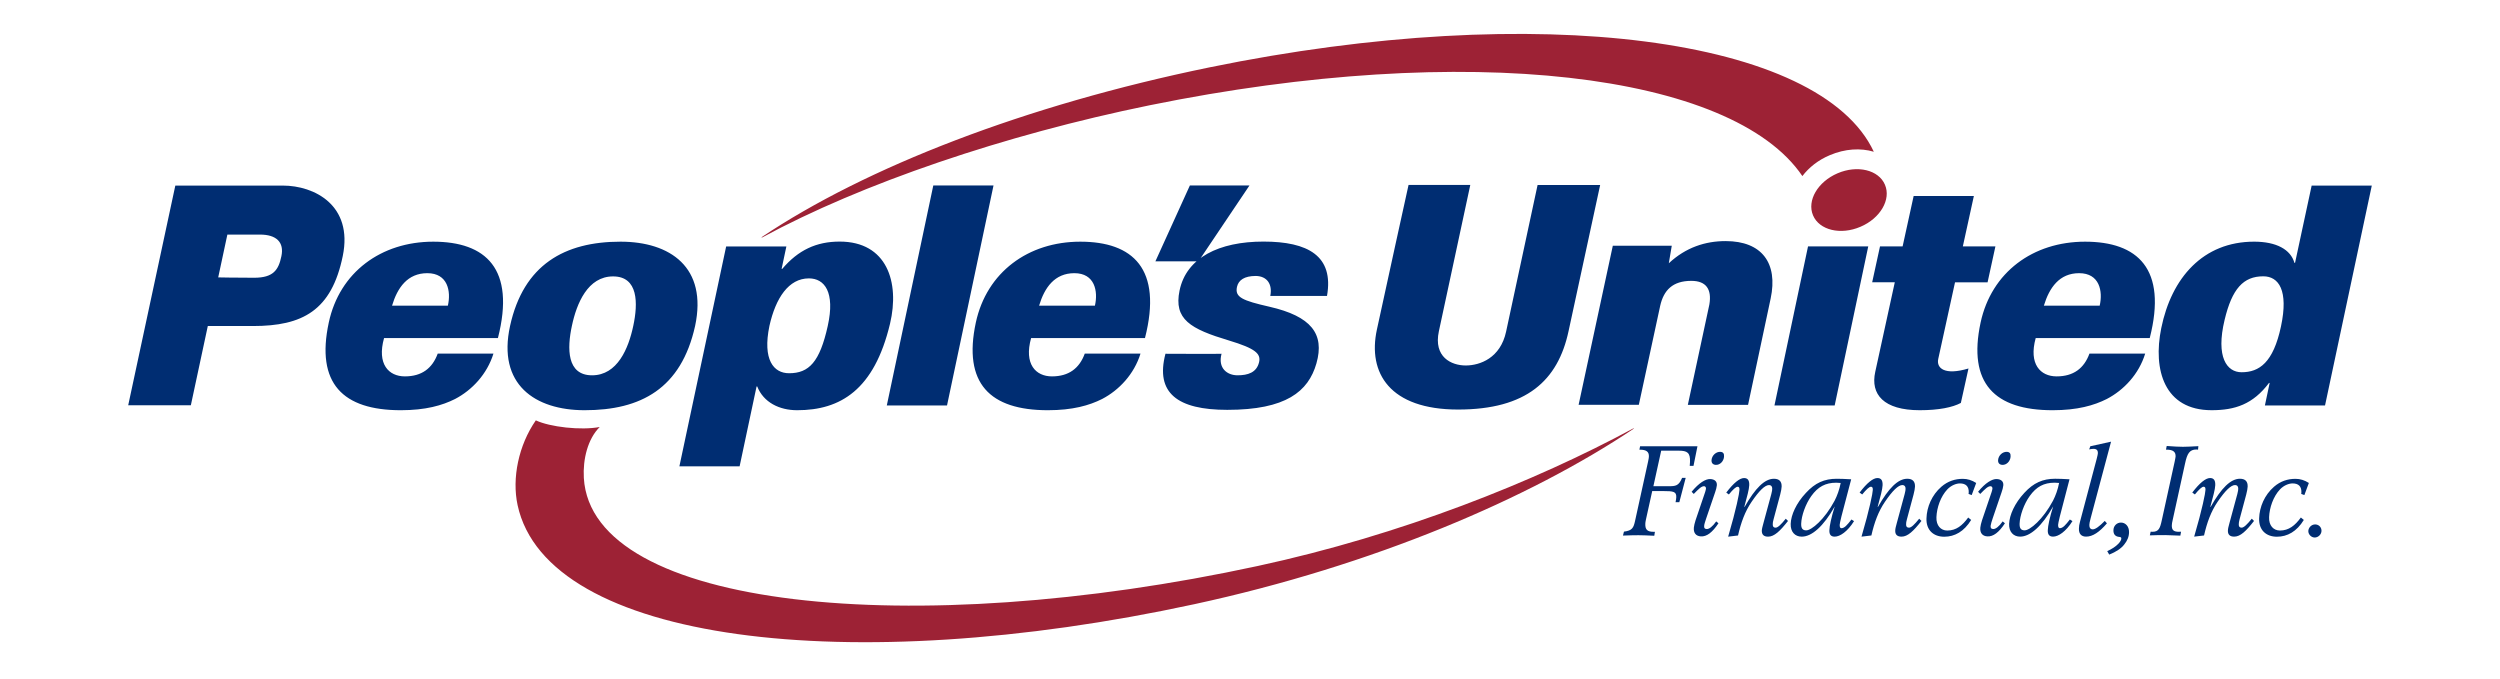 <svg height="679" viewBox=".05 -3.73 250 75.66" width="2500" xmlns="http://www.w3.org/2000/svg"><path d="m186.6 15.89c-7.76-11.47-37.31-15.11-72.73-7.89-16.21 3.31-32.11 8.73-43.2 14.74 0 0-.07-.04-.06-.03 11.62-7.79 29.35-14.71 49.96-18.94 36.57-7.5 68.06-3.31 73.99 9.41-1.47-.44-3.21-.34-4.9.38-1.29.54-2.33 1.37-3.06 2.33m-18.81 28.1c-11.04 5.96-25.87 11.89-41.89 15.35-38.51 8.33-74.22 4.78-75.08-9.81-.12-2.1.44-4.36 1.77-5.68-2.1.4-5.55 0-7.12-.74-1.92 2.77-2.68 6.44-2.03 9.45 3.3 15.25 36.87 19.37 75.38 11.04 19.97-4.32 37.38-11.78 49-19.57 0 .02-.03-.04-.03-.04m28.01-27.14c-.7-1.65-3.07-2.22-5.28-1.27s-3.43 3.04-2.73 4.69 3.07 2.22 5.28 1.27c2.22-.94 3.44-3.05 2.73-4.69" fill="#9d2235"/><path d="m220.79 58.07-.22-.39c.54-.24.95-.52 1.24-.82.22-.23.33-.43.33-.6 0-.1-.07-.15-.22-.16-.44-.04-.66-.28-.66-.72 0-.26.08-.46.24-.63.16-.16.36-.25.6-.25.25 0 .47.1.64.29s.26.45.26.77c0 .49-.18.95-.54 1.39-.34.44-.9.81-1.67 1.12m-179.54-24.14c1.97-7.72-1.35-10.73-7.21-10.73-5.8 0-10.44 3.4-11.64 9.01-1.46 6.78 1.56 9.77 8.03 9.77 2.75 0 4.61-.53 6.04-1.25 1.9-.99 3.57-2.77 4.28-5.06h-6.21c-.6 1.65-1.79 2.54-3.66 2.54-1.81 0-3.13-1.37-2.32-4.27h12.69zm-11.8-3.6c.6-2.01 1.73-3.62 3.93-3.62 2.28 0 2.66 2.01 2.29 3.62zm83.9 3.6c1.97-7.72-1.35-10.73-7.21-10.73-5.8 0-10.43 3.4-11.64 9.01-1.45 6.78 1.56 9.77 8.03 9.77 2.75 0 4.61-.53 6.04-1.25 1.9-.99 3.57-2.77 4.28-5.06h-6.21c-.6 1.65-1.79 2.54-3.66 2.54-1.81 0-3.13-1.37-2.32-4.27h12.69zm-11.8-3.6c.6-2.01 1.73-3.62 3.93-3.62 2.28 0 2.66 2.01 2.29 3.62zm123.76 3.6c1.97-7.72-1.35-10.73-7.21-10.73-5.8 0-10.43 3.4-11.64 9.01-1.45 6.78 1.56 9.77 8.03 9.77 2.75 0 4.6-.53 6.03-1.25 1.9-.99 3.58-2.77 4.28-5.06h-6.21c-.6 1.65-1.79 2.54-3.66 2.54-1.81 0-3.13-1.37-2.33-4.27h12.71zm-11.8-3.6c.61-2.01 1.73-3.62 3.93-3.62 2.28 0 2.66 2.01 2.29 3.62zm-150.29 2.26c1.39-6.53-2.77-9.39-8.31-9.39-6.23 0-10.81 2.56-12.31 9.39-1.43 6.52 2.77 9.39 8.31 9.39 6.26 0 10.76-2.4 12.31-9.39m-11.48 5.5c-2.83 0-2.79-3-2.25-5.51.53-2.51 1.77-5.51 4.59-5.51s2.79 3 2.25 5.51c-.53 2.52-1.77 5.51-4.59 5.51m21.65-14.36h-6.71l-5.21 24.5h6.71l1.89-8.9h.07c.7 1.78 2.47 2.65 4.45 2.65 4.83 0 8.59-2.27 10.35-9.64 1.1-4.64-.35-9.15-5.61-9.15-2.61 0-4.62.95-6.4 3.04h-.07zm-1.89 8.86c.7-3.13 2.15-5.3 4.4-5.3 1.74 0 2.94 1.52 2.1 5.3-.89 4.02-2.09 5.27-4.31 5.27-1.72 0-2.97-1.5-2.19-5.27m19.79 8.86 5.18-24.51h-6.71l-5.18 24.51zm23.22-16.06h4.8l5.68-8.45h-6.64zm72.72-1.66-3.74 17.72h6.71l3.74-17.72zm20.01 3.99.87-3.99h-3.63l1.23-5.62h-6.71l-1.23 5.62h-2.52l-.87 3.99h2.52l-2.18 9.99c-.55 2.5.93 4.27 4.96 4.27 2.14 0 3.66-.32 4.58-.81l.85-3.84c-2.66.8-3.59-.03-3.37-1.06l1.87-8.54h3.63zm-190.12-2.9c.33-1.56-.56-2.41-2.38-2.41h-3.64l-1.02 4.77s1.95.04 4.03.04c2.09-.01 2.69-.84 3.01-2.4m.16-7.87c3.51 0 7.84 2.19 6.68 7.84-1.25 6.1-4.49 7.81-10.01 7.81h-5.03l-1.89 8.83h-6.98l5.25-24.48zm110.03 12.3h6.32c.79-4.48-2.14-6.06-7.08-6.06s-8.59 1.78-9.35 5.46c-.66 3.2 1.2 4.27 5.5 5.56 2.96.89 3.59 1.48 3.36 2.43-.28 1.15-1.25 1.45-2.4 1.45s-2.21-.79-1.78-2.4c0 .03-6.25 0-6.25 0-1.15 4.38 1.35 6.25 6.88 6.25 6.55 0 9.04-2.04 9.94-5.17.95-3.32-.61-5.26-5.23-6.32-3.03-.69-3.87-1.06-3.62-2.21.17-.76.82-1.22 2.11-1.22 1.27.03 1.86.95 1.6 2.23m112.62 3.4c.86-4.03-.25-5.59-1.97-5.59-2.22 0-3.48 1.38-4.31 4.85-1 4.16.25 5.84 1.89 5.84 1.97 0 3.53-1.07 4.39-5.1m10.12-15.7-5.21 24.5h-6.7l.53-2.51h-.07c-1.79 2.38-3.79 3.04-6.4 3.04-5.26 0-6.56-4.48-5.61-9.14 1.14-5.61 4.66-9.64 10.35-9.64 2.47 0 4.07.87 4.49 2.36h.07l1.85-8.61zm-83.44 39c.76-.03 1.34-.04 1.73-.04.37 0 .96.02 1.76.06l.07-.44h-.13c-.72 0-.96-.24-.94-.89 0-.1.02-.25.07-.48l.7-3.17h1.21c1.16 0 1.49.06 1.47.68 0 .15-.04.34-.08.56h.42l.71-2.71h-.4c-.38.9-.71.93-1.54.93h-1.66l.87-3.96h1.96c.94 0 1.29.22 1.25 1.25 0 .13-.01.28-.03.44h.42l.44-2.18h-6.39l-.08.38h.07c.69 0 1.01.22.99.76 0 .07-.02.25-.09.56l-1.44 6.56c-.18.85-.33 1.13-1.25 1.25zm7.89-4.64c.55-.56.86-.88 1.17-.86.11.01.2.13.19.25 0 .06-.03.2-.09.39l-1.07 3.15c-.1.32-.17.6-.19.81-.06.6.23.96.78.99.66.04 1.28-.44 1.96-1.46l-.25-.21c-.41.58-.79.87-1.07.85-.23-.01-.3-.13-.27-.38.01-.17.11-.45.23-.82l.99-2.9c.1-.27.16-.53.19-.76.04-.42-.22-.68-.72-.71-.52-.03-1.28.43-2.09 1.42zm1.98-3.79c-.03.34.15.53.46.55.48.03.89-.4.93-.9.03-.35-.09-.53-.4-.55-.47-.03-.94.38-.99.9m29.94 3.79c.55-.56.86-.88 1.17-.86.11.01.2.13.19.25 0 .06-.03.2-.09.39l-1.07 3.15c-.1.32-.17.6-.19.81-.06.6.23.96.78.99.66.04 1.29-.44 1.96-1.46l-.25-.21c-.41.58-.79.87-1.07.85-.22-.01-.3-.13-.27-.38.02-.17.11-.45.23-.82l.99-2.9c.1-.27.16-.53.19-.76.04-.42-.22-.68-.72-.71-.52-.03-1.29.43-2.09 1.42zm1.99-3.79c-.03.34.15.53.46.55.48.03.89-.4.93-.9.03-.35-.09-.53-.4-.55-.48-.03-.94.38-.99.9m-28.82 3.34c-.01.35-.35 2.11-1.26 5.21l1.1-.13c.33-1.45.78-2.68 1.51-3.75.85-1.25 1.49-1.87 1.95-1.87.21 0 .36.14.35.41 0 .1-.02.31-.1.59l-.87 3.21c-.1.38-.18.65-.19.86-.01.45.22.68.7.68.69 0 1.33-.62 2.22-1.75l-.25-.25c-.53.66-.89 1-1.13 1-.22 0-.33-.11-.32-.38 0-.14.02-.32.09-.55l.74-2.76c.1-.38.15-.68.16-.89.02-.58-.28-.87-.86-.87-1.03 0-2.08 1.04-3.26 3.13h-.04c.31-1.14.53-1.94.55-2.41.02-.54-.16-.8-.58-.8-.48 0-1.16.54-1.98 1.62l.29.21c.46-.56.78-.86.98-.86.15 0 .21.11.2.35m11.36 2.97c-.13.51-.18.82-.19.92-.01.24.06.38.18.38.35 0 .64-.34 1.13-.97l.29.18c-.73 1.17-1.57 1.73-2.16 1.73-.42 0-.61-.23-.59-.72s.2-1.38.6-2.65c-1.26 2.23-2.56 3.37-3.68 3.37-.76 0-1.26-.54-1.23-1.42.03-.99.61-2.3 1.7-3.46 1.02-1.11 2.05-1.57 3.43-1.57.41 0 .96.02 1.61.06zm-.08-3.74c-.17-.01-.34-.03-.49-.03-1.21 0-2.04.45-2.78 1.48-.65.9-1.1 2.2-1.13 3.07-.02.52.14.76.56.76.59 0 2.04-1.2 3.16-3.3.29-.56.54-1.25.68-1.98m3.58.77c-.01.35-.35 2.11-1.26 5.21l1.1-.13c.33-1.45.78-2.68 1.51-3.75.85-1.25 1.49-1.87 1.95-1.87.21 0 .36.14.35.41 0 .1-.02.31-.1.59l-.87 3.21c-.1.38-.18.65-.18.86-.02.45.22.68.7.68.69 0 1.33-.62 2.22-1.75l-.25-.25c-.53.66-.89 1-1.13 1-.23 0-.34-.11-.33-.38 0-.14.02-.32.09-.55l.74-2.76c.1-.38.15-.68.16-.89.02-.58-.28-.87-.86-.87-1.03 0-2.08 1.04-3.26 3.13h-.04c.31-1.14.53-1.94.55-2.41.02-.54-.16-.8-.58-.8-.48 0-1.16.54-1.98 1.62l.29.21c.46-.56.78-.86.97-.86.16 0 .22.11.21.35m11.52-.77c-.48-.31-.97-.46-1.49-.46-.87 0-1.67.26-2.39.88-1.06.92-1.62 2.25-1.66 3.52-.05 1.32.79 2.05 1.98 2.05 1.17 0 2.21-.58 3-1.87l-.33-.27c-.65.89-1.34 1.45-2.33 1.45-.72 0-1.25-.55-1.21-1.49.04-1.06.47-2.31 1.22-3.1.42-.44.98-.66 1.4-.66.66 0 1 .34.98.99 0 .06-.02.11-.02.18l.35.13zm25.55.77c-.01.35-.35 2.11-1.26 5.21l1.1-.13c.33-1.45.78-2.68 1.51-3.75.85-1.25 1.49-1.87 1.95-1.87.21 0 .36.14.35.41 0 .1-.02.31-.1.59l-.87 3.21c-.1.38-.18.65-.18.86-.02.45.22.68.7.68.69 0 1.33-.62 2.21-1.75l-.25-.25c-.53.66-.89 1-1.13 1-.22 0-.33-.11-.32-.38 0-.14.03-.32.09-.55l.74-2.76c.1-.38.15-.68.16-.89.02-.58-.28-.87-.86-.87-1.03 0-2.08 1.04-3.26 3.13h-.04c.31-1.14.53-1.94.55-2.41.02-.54-.16-.8-.58-.8-.48 0-1.16.54-1.98 1.62l.29.21c.46-.56.78-.86.97-.86.16 0 .22.11.21.35m11.52-.77c-.48-.31-.97-.46-1.49-.46-.87 0-1.67.26-2.39.88-1.06.92-1.62 2.25-1.66 3.52-.05 1.32.79 2.05 1.98 2.05 1.17 0 2.21-.58 3-1.87l-.33-.27c-.65.89-1.34 1.45-2.33 1.45-.72 0-1.25-.55-1.21-1.49.04-1.06.47-2.31 1.22-3.1.42-.44.98-.66 1.4-.66.66 0 1 .34.98.99 0 .06-.02.11-.02.18l.35.13zm-27.75 3.74c-.13.51-.18.82-.19.92-.01.24.06.38.18.38.35 0 .64-.34 1.13-.97l.29.18c-.73 1.17-1.57 1.73-2.16 1.73-.42 0-.61-.23-.59-.72s.2-1.38.6-2.65c-1.26 2.23-2.57 3.37-3.68 3.37-.76 0-1.26-.54-1.23-1.42.04-.99.62-2.3 1.7-3.46 1.02-1.11 2.05-1.57 3.43-1.57.41 0 .96.02 1.6.06zm-.08-3.74c-.17-.01-.34-.03-.49-.03-1.21 0-2.04.45-2.78 1.48-.65.9-1.1 2.2-1.13 3.07-.02.52.14.76.56.76.59 0 2.04-1.2 3.16-3.3.29-.56.54-1.25.68-1.98m5.79-4.6-2.31.51-.13.35c.2-.04.35-.06.48-.06.35 0 .5.15.49.49 0 .07-.04.27-.13.62l-1.86 7.01c-.08.28-.12.54-.12.77-.02.59.28.89.8.89.73 0 1.47-.49 2.32-1.48l-.24-.27c-.61.62-1.05.94-1.34.94-.25 0-.39-.18-.38-.49 0-.12.04-.37.14-.73zm4.32 10.44c.65-.03 1.23-.03 1.73-.03.23 0 .79.02 1.67.06l.08-.44c-.1 0-.18.01-.25.01-.58 0-.8-.2-.78-.73 0-.14.04-.35.11-.65l1.37-6.25c.23-1.07.49-1.54 1.26-1.54.06 0 .12.02.18.02l.04-.39c-.75.04-1.31.07-1.72.07-.42 0-1.03-.03-1.81-.09l-.08.41h.07c.69 0 1.02.22 1 .76 0 .07-.04.25-.1.56l-1.44 6.56c-.19.89-.35 1.27-1.04 1.27-.07 0-.13-.01-.2-.01zm18.42-1.22c-.41 0-.74.35-.76.73-.01.38.33.73.71.73s.74-.32.76-.73c.01-.41-.3-.73-.71-.73m-71.69-31.05h-6.57l-3.81 17.72h6.71l2.38-11.03c.39-1.74 1.39-2.78 3.47-2.78 1.62 0 2.3.9 2.01 2.63l-2.4 11.19h6.71l2.52-11.86c.83-3.92-.96-6.39-5.02-6.39-2.26 0-4.43.7-6.33 2.47zm-14.95-6.78s-3.12 14.51-3.51 16.35c-.63 2.94-2.91 3.77-4.5 3.77s-3.61-.93-2.99-3.82c.67-3.11 3.5-16.3 3.5-16.3h-6.88s-2.77 12.58-3.53 16.13c-1.04 4.83 1.44 8.9 9.05 8.9s11.13-3.22 12.31-8.74c.83-3.86 3.52-16.28 3.52-16.28h-6.97z" fill="#002d72"/></svg>